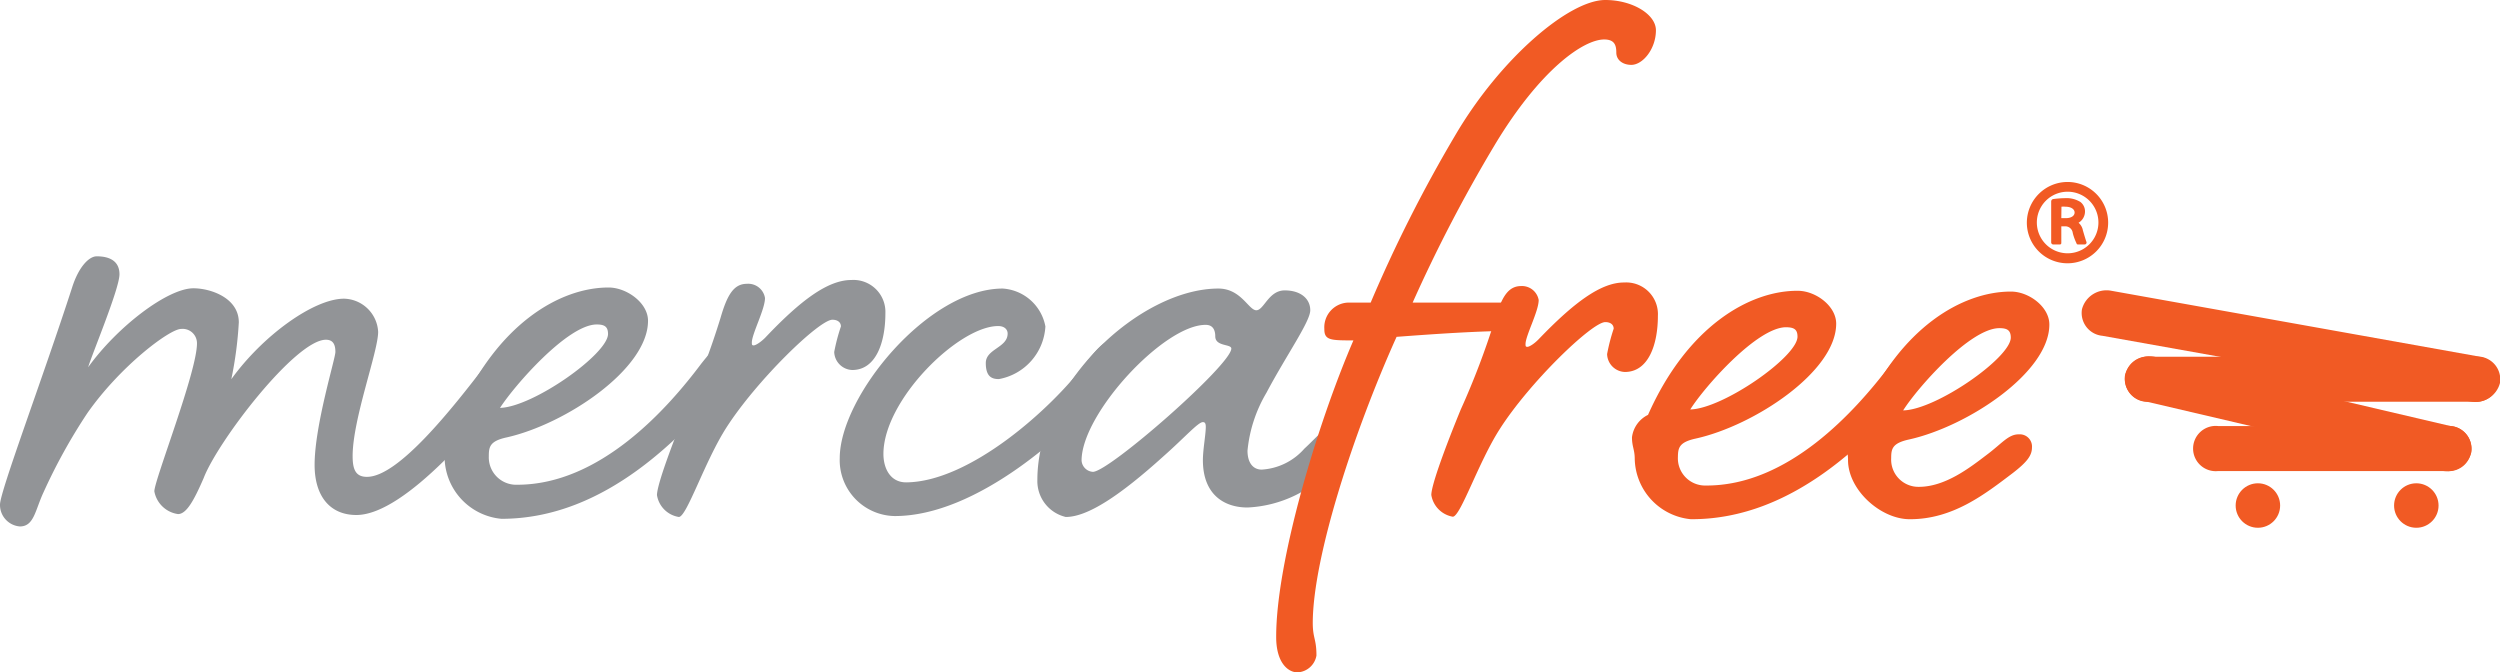 <svg xmlns="http://www.w3.org/2000/svg" viewBox="0 0 190 51.11">
  <g style="isolation: isolate">
    <g id="Capa_1" data-name="Capa 1">
      <g>
        <g>
          <path d="M37,27.62c.86-1.08,1.44-1.8,2.23-1.8a.94.94,0,0,1,1,1c0,.65-.29,1.09-1.15,2.09-2.24,2.89-8.22,10.23-12,10.23-1.95,0-3.17-1.37-3.17-3.81,0-3,1.58-8.07,1.58-8.58s-.14-.93-.72-.93c-2.31,0-8.21,7.7-9.29,10.51-.72,1.66-1.3,2.74-1.95,2.74a2.13,2.13,0,0,1-1.8-1.73c0-.86,3.24-9.07,3.24-11.24A1.09,1.09,0,0,0,13.76,25c-.86,0-4.61,2.81-7.13,6.41a42.8,42.8,0,0,0-3.32,6c-.64,1.37-.72,2.6-1.8,2.6A1.64,1.64,0,0,1,0,38.35c0-1,3.24-9.58,5.48-16.5.5-1.58,1.29-2.37,1.87-2.37.86,0,1.73.28,1.73,1.37S7,26.9,6.7,27.91c2.23-3.1,6.05-6,8-6,1.29,0,3.45.72,3.45,2.59a29.08,29.08,0,0,1-.57,4.32c2.38-3.31,6.27-6.12,8.57-6.12a2.66,2.66,0,0,1,2.59,2.52c0,1.51-1.94,6.63-1.94,9.44,0,1,.22,1.58,1.08,1.58C30.26,36.26,34.36,31.08,37,27.62Z" fill="#929497"/>
          <path d="M53.31,27.62c.86-1.08,1.51-1.8,2.23-1.8a.91.91,0,0,1,1,1c0,.65-.29,1.09-1.08,2.09C52,33,46.11,39.43,38.11,39.43a4.75,4.75,0,0,1-4.32-4.61c0-.72-.22-.94-.22-1.66a2.16,2.16,0,0,1,1.23-1.72c3-6.85,7.78-9.59,11.45-9.59,1.37,0,3,1.16,3,2.53,0,3.67-6.26,7.85-10.73,8.86-1.3.28-1.37.72-1.37,1.44a2.08,2.08,0,0,0,2.16,2.16C45.6,36.84,50.72,31.08,53.31,27.62ZM38,31c2.52-.07,8.21-4.1,8.21-5.62,0-.57-.29-.72-.86-.72C43.15,24.66,39.12,29.27,38,31Z" fill="#929497"/>
          <path d="M58.14,22.65c0,.86-1,2.73-1,3.38,0,.15,0,.22.14.22s.51-.22.87-.58c2.66-2.81,4.75-4.39,6.55-4.39a2.43,2.43,0,0,1,2.59,2.52c0,2.23-.72,4.32-2.52,4.32a1.42,1.42,0,0,1-1.37-1.37,14.42,14.42,0,0,1,.51-1.94c0-.29-.22-.51-.65-.51-1,0-5.76,4.61-8.07,8.22-1.65,2.59-3,6.77-3.6,6.77a2,2,0,0,1-1.66-1.66c0-.79,1.16-3.89,2.24-6.55a62.62,62.62,0,0,0,2.59-6.92c.5-1.73,1-2.59,2-2.59A1.29,1.29,0,0,1,58.14,22.65Z" fill="#929497"/>
          <path d="M82.49,27.62c.86-1.08,1.44-1.8,2.23-1.8a.94.94,0,0,1,1,1c0,.65-.29,1.09-1.15,2.09C81.19,33,74.2,39.22,68,39.22a4.25,4.25,0,0,1-4.18-4.4c0-4.68,6.7-12.89,12.39-12.89a3.53,3.53,0,0,1,3.24,2.88,4.31,4.31,0,0,1-3.53,4c-.5,0-1-.14-1-1.22s1.66-1.16,1.66-2.24c0-.29-.22-.57-.72-.57-3,0-8.72,5.61-8.72,9.72,0,1.08.51,2.16,1.73,2.16C73.7,36.62,79.89,31.08,82.49,27.62Z" fill="#929497"/>
          <path d="M94.81,38.57c-1.73,0-3.39-.94-3.39-3.6,0-.8.22-1.95.22-2.53,0-.28-.08-.36-.22-.36-.36,0-1.37,1.16-3,2.6-3.32,3-5.77,4.61-7.42,4.61a2.8,2.8,0,0,1-2.16-2.81c0-7.35,7.85-14.55,13.76-14.55,1.72,0,2.3,1.65,2.88,1.65s.93-1.51,2.16-1.51,1.94.65,1.94,1.51S97.76,27,96.25,29.85a10.62,10.62,0,0,0-1.44,4.4c0,.93.43,1.44,1.08,1.44a4.68,4.68,0,0,0,3.24-1.59c.94-.86,1.66-1.8,2.38-1.8s1,.36,1,.94-.14,1.15-1.08,2.09A9.26,9.26,0,0,1,94.81,38.57ZM82.2,35a.92.92,0,0,0,.86.86c1.23,0,10.52-8.14,10.52-9.37,0-.36-1.22-.14-1.22-.93,0-.43-.15-.87-.72-.87C88.47,24.66,82.2,31.44,82.2,35Z" fill="#929497"/>
        </g>
        <g>
          <path d="M163.4,30.53H188a1.72,1.72,0,1,0,0-3.42H163.4a1.72,1.72,0,1,0,0,3.42Z" fill="#f15a24"/>
          <path d="M168.58,35.8h17.34a1.72,1.72,0,1,0,0-3.42H168.58a1.72,1.72,0,1,0,0,3.42Z" fill="#f15a24"/>
          <g style="mix-blend-mode: multiply">
            <path d="M159.78,25.52l28,5A1.93,1.93,0,0,0,190,29.1a1.74,1.74,0,0,0-1.58-2l-27.95-5a1.93,1.93,0,0,0-2.24,1.4A1.74,1.74,0,0,0,159.78,25.52Z" fill="#f15a24"/>
          </g>
          <g style="mix-blend-mode: multiply">
            <path d="M163.08,30.51l22.51,5.27a1.93,1.93,0,0,0,2.23-1.4,1.74,1.74,0,0,0-1.58-2l-22.51-5.27a1.93,1.93,0,0,0-2.23,1.4A1.74,1.74,0,0,0,163.08,30.51Z" fill="#f15a24"/>
          </g>
          <circle cx="171.6" cy="38.42" r="1.69" fill="#f15a24"/>
          <circle cx="183.64" cy="38.42" r="1.69" fill="#f15a24"/>
        </g>
        <g>
          <path d="M102.39,23h1.78a107,107,0,0,1,6.4-12.67C114,4.46,119.24,0,122,0c2.07,0,3.85,1.09,3.85,2.3,0,1.42-1,2.63-1.87,2.63-.64,0-1.14-.36-1.14-.93s-.14-1-.92-1c-1.57,0-4.86,2.27-8.31,8a113.23,113.23,0,0,0-6.25,12l7.92,0a1.17,1.17,0,0,1,1.2,1.14,1,1,0,0,1-1,1c-3.14,0-6.63.26-9.34.46-3.24,7.19-6.35,16.73-6.37,21.72,0,1.21.28,1.22.28,2.5a1.54,1.54,0,0,1-1.44,1.28c-.71,0-1.63-.72-1.62-2.72,0-5.7,3.13-16.17,5.87-22.51-1.72,0-2.22,0-2.21-.87A1.88,1.88,0,0,1,102.39,23Z" fill="#f15a24"/>
          <path d="M116.94,22.8c0,.86-1,2.71-1,3.35,0,.14,0,.21.14.21s.5-.21.85-.57c2.66-2.77,4.73-4.33,6.51-4.32A2.41,2.41,0,0,1,126,24c0,2.21-.73,4.27-2.51,4.27a1.4,1.4,0,0,1-1.35-1.36,14.44,14.44,0,0,1,.5-1.93c0-.28-.21-.5-.64-.5-1,0-5.72,4.54-8,8.1-1.65,2.56-3,6.69-3.59,6.69a2,2,0,0,1-1.63-1.65c0-.78,1.15-3.85,2.23-6.48a59.57,59.57,0,0,0,2.6-6.84c.51-1.71,1-2.56,2-2.56A1.29,1.29,0,0,1,116.94,22.8Z" fill="#f15a24"/>
          <path d="M143.59,27.83c.86-1.07,1.5-1.78,2.22-1.77a.9.9,0,0,1,1,1c0,.64-.29,1.07-1.08,2.06-3.44,4.05-9.31,10.38-17.23,10.34a4.71,4.71,0,0,1-4.26-4.58c0-.71-.21-.93-.21-1.64a2.19,2.19,0,0,1,1.22-1.71c3-6.76,7.75-9.45,11.38-9.43,1.36,0,2.92,1.15,2.92,2.5,0,3.64-6.24,7.75-10.67,8.73-1.28.28-1.35.71-1.36,1.42a2.07,2.07,0,0,0,2.13,2.15C135.92,36.93,141,31.24,143.59,27.83Zm-15.13,3.29c2.49-.06,8.14-4,8.15-5.53,0-.57-.28-.71-.86-.72C133.54,24.86,129.53,29.41,128.46,31.12Z" fill="#f15a24"/>
          <path d="M151,34.56c1.14-.85,1.64-1.56,2.43-1.55a.93.93,0,0,1,1,1c0,.64-.43,1.14-1.43,1.92-2.15,1.63-4.58,3.54-7.86,3.53-2.21,0-4.7-2.23-4.69-4.51,0-.71-.21-.93-.21-1.64a2.17,2.17,0,0,1,1.22-1.71c2.95-6.76,7.74-9.45,11.38-9.44,1.35,0,2.92,1.16,2.91,2.51,0,3.64-6.23,7.75-10.66,8.73-1.28.28-1.36.71-1.36,1.42A2.07,2.07,0,0,0,145.83,37C147.83,37,149.69,35.56,151,34.56Zm-6.34-3.37c2.5-.06,8.15-4,8.16-5.53,0-.57-.29-.72-.86-.72C149.73,24.93,145.72,29.48,144.64,31.19Z" fill="#f15a24"/>
        </g>
        <path d="M157.14,13.83a3.09,3.09,0,1,1-3.1,3.08A3.1,3.1,0,0,1,157.14,13.83Zm0,5.42a2.34,2.34,0,0,0,0-4.68,2.34,2.34,0,1,0,0,4.68Zm-1.25-3.95a.19.19,0,0,1,.14-.17,7.53,7.53,0,0,1,.92-.07,2,2,0,0,1,1.16.29.9.9,0,0,1,.35.74,1,1,0,0,1-.49.84,1,1,0,0,1,.33.58c.12.41.23.78.27.87a.15.15,0,0,1-.15.2h-.49s-.11,0-.11-.08a4,4,0,0,1-.29-.79.57.57,0,0,0-.58-.51h-.29v1.21c0,.11,0,.17-.14.17h-.47a.16.16,0,0,1-.16-.17Zm.77,1.28H157c.42,0,.67-.18.67-.43s-.27-.44-.69-.44a1.56,1.56,0,0,0-.31,0Z" fill="#f15a24"/>
      </g>
    </g>
  </g>
</svg>
